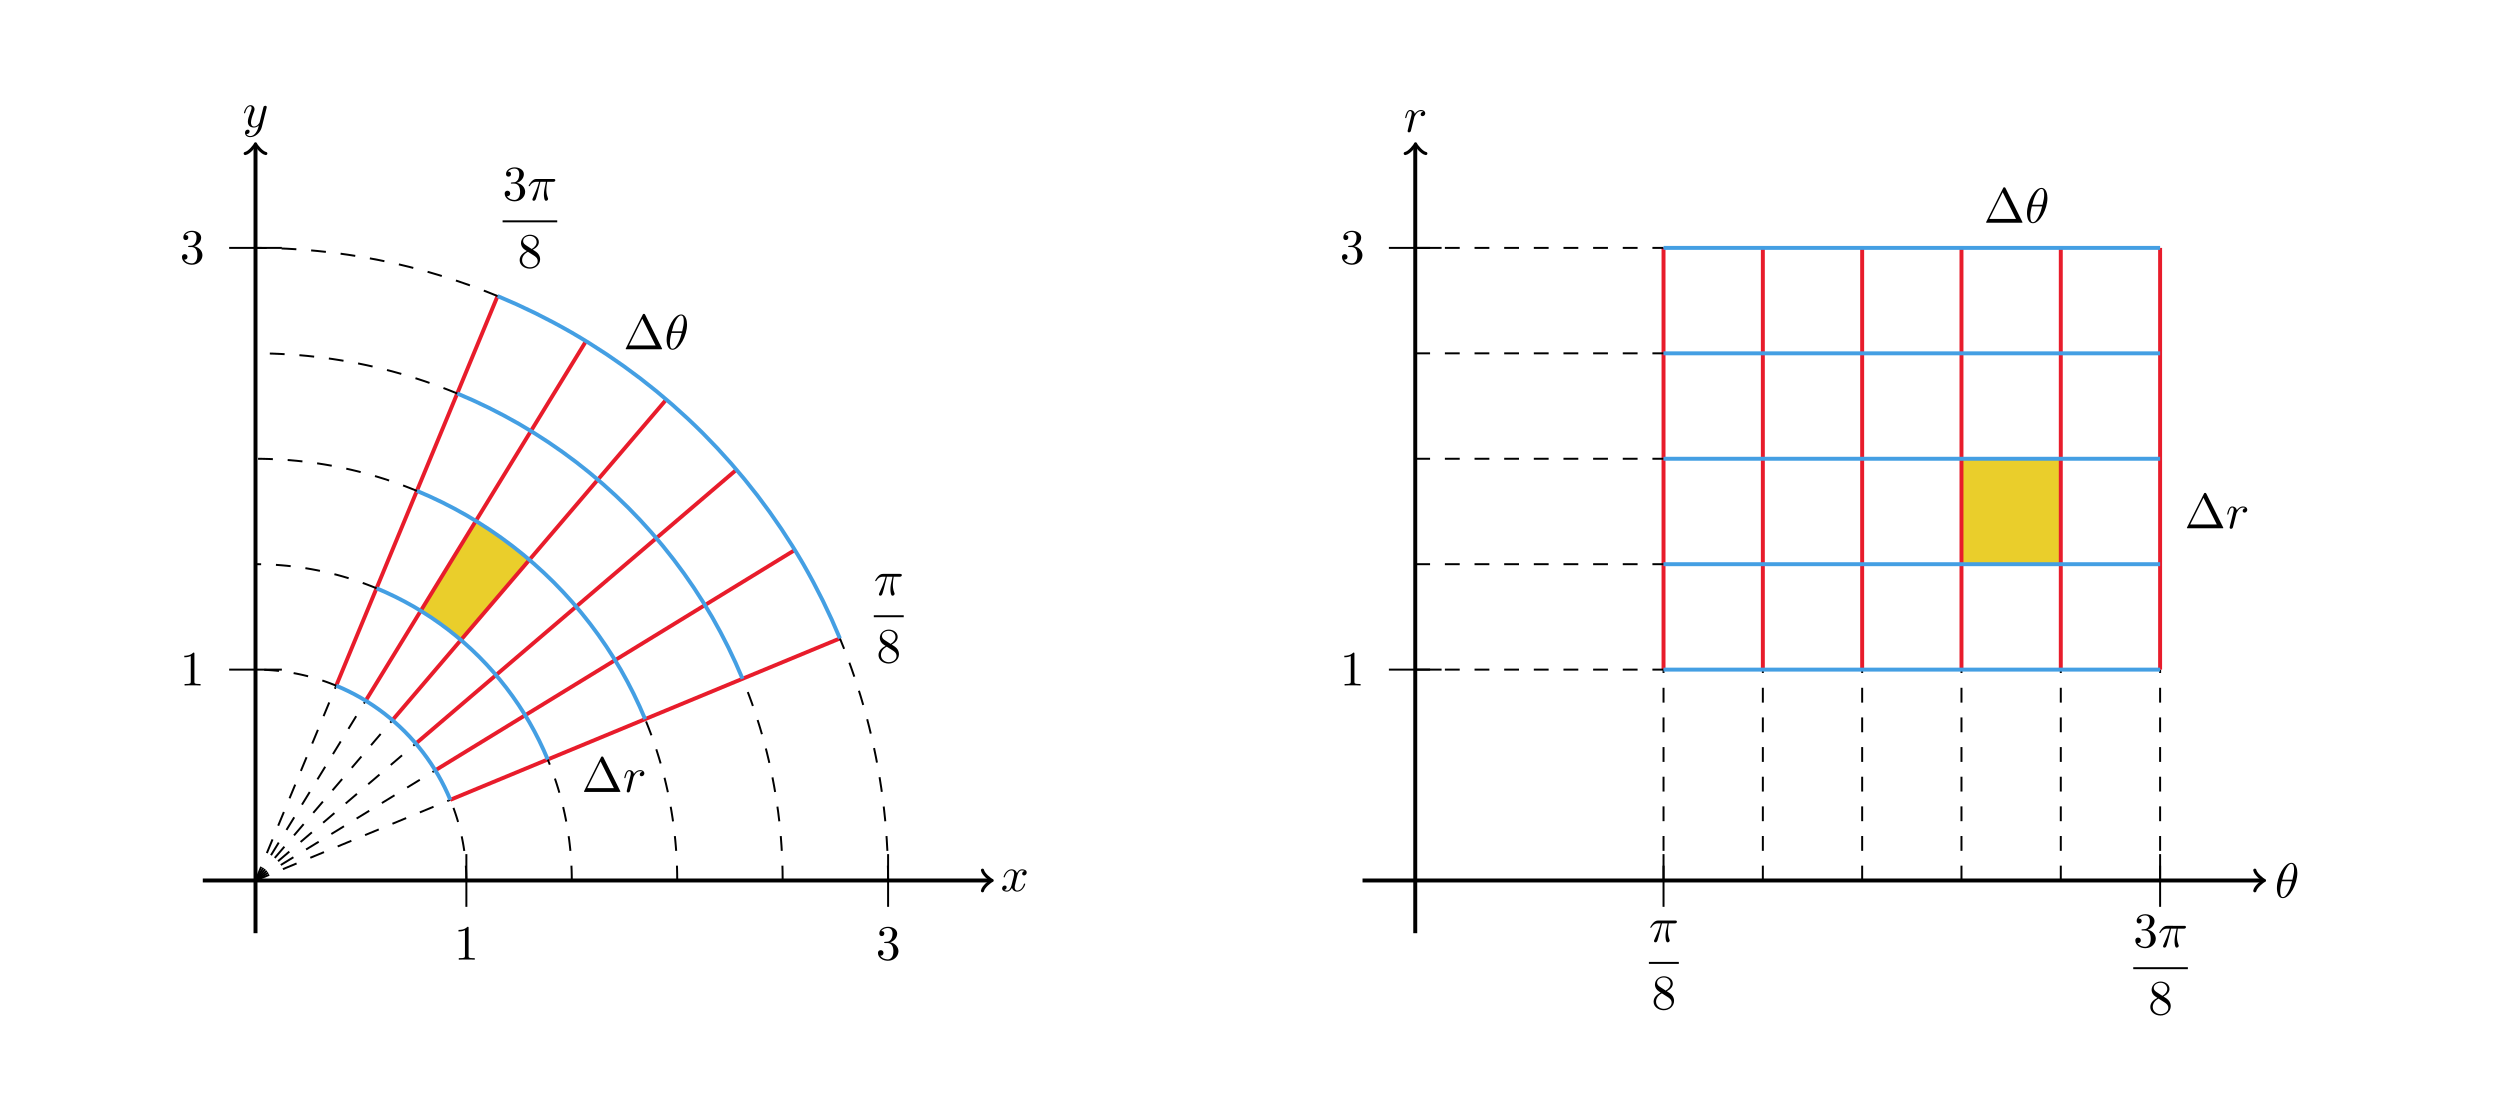 <?xml version="1.0" encoding="UTF-8" standalone="no"?>
<!-- Created with Inkscape (http://www.inkscape.org/) -->

<svg
   version="1.1"
   id="svg1"
   width="1008"
   height="450"
   viewBox="0 0 672 300"
   xmlns="http://www.w3.org/2000/svg"
   xmlns:svg="http://www.w3.org/2000/svg">
  <defs
     id="defs1" />
  <g
     id="g1">
    <path
       id="path1"
       d="M -10.63,0 H 148.113"
       style="fill:none;stroke:#000000;stroke-width:0.797;stroke-linecap:butt;stroke-linejoin:miter;stroke-miterlimit:10;stroke-dasharray:none;stroke-opacity:1"
       transform="matrix(1.333,0,0,-1.333,68.681,236.673)" />
    <path
       id="path2"
       d="M -1.554,2.072 C -1.425,1.295 0,0.13 0.389,0 0,-0.13 -1.425,-1.295 -1.554,-2.072"
       style="fill:none;stroke:#000000;stroke-width:0.638;stroke-linecap:round;stroke-linejoin:round;stroke-miterlimit:10;stroke-dasharray:none;stroke-opacity:1"
       transform="matrix(1.333,0,0,-1.333,266.166,236.673)" />
    <path
       id="path3"
       d="M 0,-10.63 V 148.113"
       style="fill:none;stroke:#000000;stroke-width:0.797;stroke-linecap:butt;stroke-linejoin:miter;stroke-miterlimit:10;stroke-dasharray:none;stroke-opacity:1"
       transform="matrix(1.333,0,0,-1.333,68.681,236.673)" />
    <path
       id="path4"
       d="M -1.554,2.072 C -1.425,1.295 0,0.13 0.389,0 0,-0.13 -1.425,-1.295 -1.554,-2.072"
       style="fill:none;stroke:#000000;stroke-width:0.638;stroke-linecap:round;stroke-linejoin:round;stroke-miterlimit:10;stroke-dasharray:none;stroke-opacity:1"
       transform="matrix(0,-1.333,-1.333,0,68.681,39.189)" />
    <path
       id="path5"
       d="m 3.328,-3.01 c 0.059,-0.258 0.293,-1.172 0.984,-1.172 0.047,0 0.293,0 0.504,0.129 -0.281,0.047 -0.48,0.305 -0.48,0.539 0,0.164 0.105,0.352 0.375,0.352 0.223,0 0.539,-0.188 0.539,-0.586 0,-0.516 -0.586,-0.656 -0.926,-0.656 -0.574,0 -0.926,0.527 -1.043,0.762 -0.258,-0.656 -0.785,-0.762 -1.078,-0.762 -1.043,0 -1.605,1.289 -1.605,1.535 0,0.105 0.105,0.105 0.117,0.105 0.082,0 0.117,-0.023 0.129,-0.117 0.34,-1.055 0.996,-1.301 1.336,-1.301 0.188,0 0.539,0.094 0.539,0.668 0,0.305 -0.164,0.973 -0.539,2.367 -0.152,0.621 -0.504,1.043 -0.949,1.043 -0.059,0 -0.281,0 -0.492,-0.129 0.246,-0.059 0.469,-0.27 0.469,-0.539 0,-0.27 -0.223,-0.352 -0.375,-0.352 -0.293,0 -0.539,0.258 -0.539,0.574 0,0.457 0.492,0.656 0.937,0.656 0.656,0 1.008,-0.691 1.043,-0.75 0.117,0.363 0.48,0.75 1.078,0.75 1.02,0 1.594,-1.277 1.594,-1.535 0,-0.094 -0.094,-0.094 -0.129,-0.094 -0.082,0 -0.105,0.035 -0.129,0.105 -0.328,1.066 -0.996,1.313 -1.324,1.313 -0.387,0 -0.539,-0.328 -0.539,-0.656 0,-0.223 0.059,-0.445 0.164,-0.879 z m 0,0"
       style="fill:#000000;fill-opacity:1;fill-rule:nonzero;stroke:none"
       aria-label="x"
       transform="matrix(1.333,0,0,1.333,268.98,239.533)" />
    <path
       id="path6"
       d="m 4.84,-3.796 c 0.047,-0.141 0.047,-0.152 0.047,-0.223 0,-0.188 -0.141,-0.27 -0.293,-0.27 -0.105,0 -0.258,0.059 -0.352,0.199 -0.023,0.059 -0.094,0.363 -0.141,0.539 -0.07,0.258 -0.141,0.527 -0.199,0.797 l -0.445,1.793 c -0.035,0.152 -0.469,0.855 -1.125,0.855 -0.504,0 -0.621,-0.445 -0.621,-0.809 0,-0.457 0.176,-1.078 0.516,-1.957 0.152,-0.41 0.199,-0.516 0.199,-0.715 0,-0.445 -0.328,-0.82 -0.82,-0.82 -0.949,0 -1.312,1.453 -1.312,1.535 0,0.105 0.094,0.105 0.117,0.105 0.094,0 0.105,-0.023 0.152,-0.188 0.27,-0.938 0.668,-1.23 1.008,-1.23 0.082,0 0.258,0 0.258,0.316 0,0.246 -0.105,0.516 -0.176,0.703 -0.398,1.055 -0.574,1.617 -0.574,2.086 0,0.891 0.621,1.184 1.219,1.184 0.387,0 0.727,-0.164 0.996,-0.445 C 3.165,0.177 3.047,0.669 2.649,1.197 2.391,1.536 2.016,1.829 1.559,1.829 c -0.141,0 -0.598,-0.035 -0.762,-0.422 0.164,0 0.293,0 0.434,-0.117 0.094,-0.094 0.199,-0.223 0.199,-0.41 0,-0.316 -0.27,-0.352 -0.375,-0.352 -0.223,0 -0.551,0.164 -0.551,0.645 0,0.504 0.434,0.867 1.055,0.867 C 2.579,2.04 3.61,1.138 3.891,0.013 Z m 0,0"
       style="fill:#000000;fill-opacity:1;fill-rule:nonzero;stroke:none"
       aria-label="y"
       transform="matrix(1.333,0,0,1.333,65.187,34.147)" />
    <path
       id="path7"
       d="M -5.315,42.52 H 5.315"
       style="fill:none;stroke:#000000;stroke-width:0.399;stroke-linecap:butt;stroke-linejoin:miter;stroke-miterlimit:10;stroke-dasharray:none;stroke-opacity:1"
       transform="matrix(1.333,0,0,-1.333,68.681,236.673)" />
    <path
       id="path8"
       d="m 2.929,-6.374 c 0,-0.234 0,-0.258 -0.234,-0.258 -0.609,0.633 -1.488,0.633 -1.805,0.633 v 0.316 c 0.199,0 0.785,0 1.301,-0.258 v 5.156 c 0,0.352 -0.035,0.48 -0.926,0.48 H 0.949 v 0.305 C 1.3,-0.034 2.156,-0.034 2.554,-0.034 c 0.398,0 1.266,0 1.617,0.035 v -0.305 H 3.855 c -0.902,0 -0.926,-0.117 -0.926,-0.48 z m 0,0"
       style="fill:#000000;fill-opacity:1;fill-rule:nonzero;stroke:none"
       aria-label="1"
       transform="matrix(1.333,0,0,1.333,48.352,184.26)" />
    <path
       id="path9"
       d="M -5.315,127.561 H 5.315"
       style="fill:none;stroke:#000000;stroke-width:0.399;stroke-linecap:butt;stroke-linejoin:miter;stroke-miterlimit:10;stroke-dasharray:none;stroke-opacity:1"
       transform="matrix(1.333,0,0,-1.333,68.681,236.673)" />
    <path
       id="path10"
       d="m 2.894,-3.504 c 0.809,-0.27 1.395,-0.973 1.395,-1.758 0,-0.82 -0.879,-1.371 -1.84,-1.371 -1.008,0 -1.758,0.598 -1.758,1.348 0,0.34 0.211,0.527 0.504,0.527 0.305,0 0.504,-0.223 0.504,-0.516 0,-0.492 -0.469,-0.492 -0.609,-0.492 0.305,-0.492 0.961,-0.621 1.324,-0.621 0.41,0 0.949,0.223 0.949,1.113 0,0.129 -0.012,0.703 -0.27,1.137 -0.305,0.48 -0.645,0.516 -0.891,0.516 -0.082,0.012 -0.316,0.035 -0.387,0.035 -0.082,0.012 -0.152,0.023 -0.152,0.117 0,0.117 0.07,0.117 0.234,0.117 h 0.445 c 0.809,0 1.184,0.668 1.184,1.652 0,1.348 -0.691,1.641 -1.125,1.641 -0.434,0 -1.172,-0.176 -1.523,-0.762 0.352,0.059 0.656,-0.164 0.656,-0.539 0,-0.363 -0.27,-0.562 -0.562,-0.562 -0.234,0 -0.551,0.141 -0.551,0.574 0,0.914 0.926,1.57 2.004,1.57 1.219,0 2.121,-0.914 2.121,-1.922 0,-0.82 -0.621,-1.594 -1.652,-1.805 z m 0,0"
       style="fill:#000000;fill-opacity:1;fill-rule:nonzero;stroke:none"
       aria-label="3"
       transform="matrix(1.333,0,0,1.333,48.352,70.875)" />
    <path
       id="path11"
       d="M 42.52,-5.315 V 5.315"
       style="fill:none;stroke:#000000;stroke-width:0.399;stroke-linecap:butt;stroke-linejoin:miter;stroke-miterlimit:10;stroke-dasharray:none;stroke-opacity:1"
       transform="matrix(1.333,0,0,-1.333,68.681,236.673)" />
    <path
       id="path12"
       d="m 2.931,-6.375 c 0,-0.234 0,-0.258 -0.234,-0.258 -0.609,0.633 -1.488,0.633 -1.805,0.633 v 0.316 c 0.199,0 0.785,0 1.301,-0.258 v 5.156 c 0,0.352 -0.035,0.48 -0.926,0.48 H 0.95 V -2.96875e-4 C 1.302,-0.035 2.157,-0.035 2.556,-0.035 c 0.398,0 1.266,0 1.617,0.035 V -0.305 H 3.856 c -0.902,0 -0.926,-0.117 -0.926,-0.48 z m 0,0"
       style="fill:#000000;fill-opacity:1;fill-rule:nonzero;stroke:none"
       aria-label="1"
       transform="matrix(1.333,0,0,1.333,122.053,257.961)" />
    <path
       id="path13"
       d="M 127.561,-5.315 V 5.315"
       style="fill:none;stroke:#000000;stroke-width:0.399;stroke-linecap:butt;stroke-linejoin:miter;stroke-miterlimit:10;stroke-dasharray:none;stroke-opacity:1"
       transform="matrix(1.333,0,0,-1.333,68.681,236.673)" />
    <path
       id="path14"
       d="m 2.894,-3.504 c 0.809,-0.27 1.395,-0.973 1.395,-1.758 0,-0.82 -0.879,-1.371 -1.84,-1.371 -1.008,0 -1.758,0.598 -1.758,1.348 0,0.34 0.211,0.527 0.504,0.527 0.305,0 0.504,-0.223 0.504,-0.516 0,-0.492 -0.469,-0.492 -0.609,-0.492 0.305,-0.492 0.961,-0.621 1.324,-0.621 0.41,0 0.949,0.223 0.949,1.113 0,0.129 -0.012,0.703 -0.27,1.137 -0.305,0.48 -0.645,0.516 -0.891,0.516 -0.082,0.012 -0.316,0.035 -0.387,0.035 -0.082,0.012 -0.152,0.023 -0.152,0.117 0,0.117 0.07,0.117 0.234,0.117 H 2.343 c 0.809,0 1.184,0.668 1.184,1.652 0,1.348 -0.691,1.641 -1.125,1.641 -0.434,0 -1.172,-0.176 -1.523,-0.762 0.352,0.059 0.656,-0.164 0.656,-0.539 0,-0.363 -0.27,-0.562 -0.563,-0.562 -0.234,0 -0.551,0.141 -0.551,0.574 0,0.914 0.926,1.57 2.004,1.57 1.219,0 2.121,-0.914 2.121,-1.922 0,-0.82 -0.621,-1.594 -1.652,-1.805 z m 0,0"
       style="fill:#000000;fill-opacity:1;fill-rule:nonzero;stroke:none"
       aria-label="3"
       transform="matrix(1.333,0,0,1.333,235.439,257.961)" />
    <path
       id="path15"
       d="M 33.323,54.379 44.432,72.505 55.228,64.661 41.42,48.496 Z"
       style="fill:#eace2b;fill-opacity:1;fill-rule:nonzero;stroke:none"
       transform="matrix(1.333,0,0,-1.333,68.681,236.673)" />
    <path
       id="path16"
       d="M 0,0 39.282,16.271"
       style="fill:none;stroke:#000000;stroke-width:0.399;stroke-linecap:butt;stroke-linejoin:miter;stroke-miterlimit:10;stroke-dasharray:2.989, 2.989;stroke-dashoffset:0;stroke-opacity:1"
       transform="matrix(1.333,0,0,-1.333,68.681,236.673)" />
    <path
       id="path17"
       d="m 39.282,16.271 78.564,32.542"
       style="fill:none;stroke:#e81c2b;stroke-width:0.797;stroke-linecap:butt;stroke-linejoin:miter;stroke-miterlimit:10;stroke-dasharray:none;stroke-opacity:1"
       transform="matrix(1.333,0,0,-1.333,68.681,236.673)" />
    <path
       id="path18"
       d="M 0,0 36.253,22.216"
       style="fill:none;stroke:#000000;stroke-width:0.399;stroke-linecap:butt;stroke-linejoin:miter;stroke-miterlimit:10;stroke-dasharray:2.989, 2.989;stroke-dashoffset:0;stroke-opacity:1"
       transform="matrix(1.333,0,0,-1.333,68.681,236.673)" />
    <path
       id="path19"
       d="M 36.253,22.216 108.758,66.647"
       style="fill:none;stroke:#e81c2b;stroke-width:0.797;stroke-linecap:butt;stroke-linejoin:miter;stroke-miterlimit:10;stroke-dasharray:none;stroke-opacity:1"
       transform="matrix(1.333,0,0,-1.333,68.681,236.673)" />
    <path
       id="path20"
       d="M 0,0 32.331,27.614"
       style="fill:none;stroke:#000000;stroke-width:0.399;stroke-linecap:butt;stroke-linejoin:miter;stroke-miterlimit:10;stroke-dasharray:2.989, 2.989;stroke-dashoffset:0;stroke-opacity:1"
       transform="matrix(1.333,0,0,-1.333,68.681,236.673)" />
    <path
       id="path21"
       d="M 32.331,27.614 96.992,82.842"
       style="fill:none;stroke:#e81c2b;stroke-width:0.797;stroke-linecap:butt;stroke-linejoin:miter;stroke-miterlimit:10;stroke-dasharray:none;stroke-opacity:1"
       transform="matrix(1.333,0,0,-1.333,68.681,236.673)" />
    <path
       id="path22"
       d="M 0,0 27.614,32.331"
       style="fill:none;stroke:#000000;stroke-width:0.399;stroke-linecap:butt;stroke-linejoin:miter;stroke-miterlimit:10;stroke-dasharray:2.989, 2.989;stroke-dashoffset:0;stroke-opacity:1"
       transform="matrix(1.333,0,0,-1.333,68.681,236.673)" />
    <path
       id="path23"
       d="M 27.614,32.331 82.842,96.992"
       style="fill:none;stroke:#e81c2b;stroke-width:0.797;stroke-linecap:butt;stroke-linejoin:miter;stroke-miterlimit:10;stroke-dasharray:none;stroke-opacity:1"
       transform="matrix(1.333,0,0,-1.333,68.681,236.673)" />
    <path
       id="path24"
       d="M 0,0 22.216,36.253"
       style="fill:none;stroke:#000000;stroke-width:0.399;stroke-linecap:butt;stroke-linejoin:miter;stroke-miterlimit:10;stroke-dasharray:2.989, 2.989;stroke-dashoffset:0;stroke-opacity:1"
       transform="matrix(1.333,0,0,-1.333,68.681,236.673)" />
    <path
       id="path25"
       d="M 22.216,36.253 66.647,108.758"
       style="fill:none;stroke:#e81c2b;stroke-width:0.797;stroke-linecap:butt;stroke-linejoin:miter;stroke-miterlimit:10;stroke-dasharray:none;stroke-opacity:1"
       transform="matrix(1.333,0,0,-1.333,68.681,236.673)" />
    <path
       id="path26"
       d="M 0,0 16.271,39.282"
       style="fill:none;stroke:#000000;stroke-width:0.399;stroke-linecap:butt;stroke-linejoin:miter;stroke-miterlimit:10;stroke-dasharray:2.989, 2.989;stroke-dashoffset:0;stroke-opacity:1"
       transform="matrix(1.333,0,0,-1.333,68.681,236.673)" />
    <path
       id="path27"
       d="m 16.271,39.282 32.542,78.564"
       style="fill:none;stroke:#e81c2b;stroke-width:0.797;stroke-linecap:butt;stroke-linejoin:miter;stroke-miterlimit:10;stroke-dasharray:none;stroke-opacity:1"
       transform="matrix(1.333,0,0,-1.333,68.681,236.673)" />
    <path
       id="path28"
       d="m 42.52,0 c 0,0 -0.003,0.503 -0.006,0.696 -0.003,0.193 -0.011,0.503 -0.018,0.696 -0.006,0.193 -0.02,0.501 -0.029,0.694 -0.009,0.193 -0.027,0.503 -0.04,0.696 -0.013,0.193 -0.035,0.501 -0.051,0.694 -0.016,0.192 -0.044,0.501 -0.063,0.693 -0.019,0.192 -0.052,0.499 -0.074,0.691 -0.022,0.192 -0.059,0.5 -0.084,0.691 -0.025,0.191 -0.069,0.498 -0.097,0.689 -0.028,0.191 -0.076,0.497 -0.108,0.687 -0.031,0.19 -0.084,0.495 -0.119,0.685 -0.034,0.19 -0.092,0.494 -0.129,0.684 -0.038,0.19 -0.101,0.493 -0.141,0.682 -0.041,0.189 -0.109,0.49 -0.152,0.678 -0.044,0.188 -0.116,0.489 -0.163,0.677 -0.047,0.187 -0.124,0.488 -0.174,0.674 -0.05,0.187 -0.134,0.485 -0.187,0.67 -0.053,0.186 -0.141,0.482 -0.197,0.667 -0.056,0.185 -0.148,0.48 -0.207,0.664 -0.059,0.184 -0.157,0.478 -0.219,0.661 -0.062,0.183 -0.164,0.475 -0.229,0.657 -0.065,0.182 -0.172,0.472 -0.24,0.653 -0.068,0.181 -0.18,0.47 -0.251,0.649 -0.071,0.18 -0.26,0.645 -0.26,0.645"
       style="fill:none;stroke:#000000;stroke-width:0.399;stroke-linecap:butt;stroke-linejoin:miter;stroke-miterlimit:10;stroke-dasharray:2.989, 2.989;stroke-dashoffset:0;stroke-opacity:1"
       transform="matrix(1.333,0,0,-1.333,68.681,236.673)" />
    <path
       id="path29"
       d="m 39.282,16.271 c 0,0 -0.395,0.925 -0.554,1.277 -0.159,0.352 -0.424,0.911 -0.594,1.257 -0.171,0.346 -0.454,0.897 -0.636,1.238 -0.182,0.341 -0.481,0.883 -0.674,1.217 -0.193,0.334 -0.513,0.865 -0.717,1.192 -0.204,0.328 -0.539,0.848 -0.754,1.169 -0.214,0.321 -0.567,0.83 -0.792,1.144 -0.225,0.314 -0.593,0.812 -0.829,1.118 -0.235,0.306 -0.621,0.791 -0.866,1.089 -0.245,0.298 -0.645,0.772 -0.9,1.062 -0.254,0.29 -0.671,0.749 -0.934,1.031 -0.264,0.282 -0.693,0.728 -0.966,1 -0.273,0.273 -0.719,0.702 -1,0.966 -0.282,0.264 -0.741,0.68 -1.031,0.934 -0.29,0.254 -0.764,0.655 -1.062,0.9 -0.298,0.245 -0.783,0.63 -1.089,0.866 -0.306,0.235 -0.804,0.604 -1.118,0.829 -0.314,0.225 -0.823,0.578 -1.144,0.792 -0.321,0.215 -0.841,0.55 -1.169,0.754 -0.328,0.204 -0.858,0.524 -1.192,0.717 -0.334,0.193 -0.877,0.492 -1.217,0.674 -0.341,0.182 -0.892,0.465 -1.238,0.636 -0.346,0.171 -0.906,0.435 -1.257,0.594 -0.352,0.159 -1.277,0.554 -1.277,0.554"
       style="fill:none;stroke:#449fe3;stroke-width:0.797;stroke-linecap:butt;stroke-linejoin:miter;stroke-miterlimit:10;stroke-dasharray:none;stroke-opacity:1"
       transform="matrix(1.333,0,0,-1.333,68.681,236.673)" />
    <path
       id="path30"
       d="m 16.271,39.282 c 0,0 -0.465,0.189 -0.645,0.26 -0.18,0.071 -0.469,0.183 -0.649,0.251 -0.181,0.068 -0.471,0.175 -0.653,0.24 -0.182,0.065 -0.474,0.167 -0.657,0.229 -0.183,0.062 -0.477,0.16 -0.661,0.219 -0.184,0.059 -0.479,0.151 -0.664,0.207 -0.185,0.056 -0.481,0.143 -0.667,0.197 -0.186,0.053 -0.484,0.137 -0.67,0.187 -0.186,0.05 -0.487,0.127 -0.674,0.174 -0.187,0.047 -0.489,0.119 -0.677,0.163 -0.188,0.044 -0.489,0.112 -0.678,0.152 -0.189,0.041 -0.492,0.104 -0.682,0.141 C 8.105,41.74 7.8,41.797 7.61,41.831 7.421,41.866 7.116,41.919 6.925,41.95 6.735,41.981 6.429,42.029 6.238,42.058 6.047,42.086 5.741,42.13 5.549,42.155 5.358,42.18 5.05,42.217 4.858,42.239 4.667,42.261 4.359,42.294 4.167,42.313 3.975,42.332 3.667,42.36 3.474,42.376 3.282,42.392 2.974,42.415 2.781,42.427 2.588,42.44 2.278,42.457 2.085,42.467 1.892,42.477 1.584,42.49 1.391,42.496 1.198,42.503 0.888,42.51 0.696,42.514 0.503,42.517 0,42.52 0,42.52"
       style="fill:none;stroke:#000000;stroke-width:0.399;stroke-linecap:butt;stroke-linejoin:miter;stroke-miterlimit:10;stroke-dasharray:2.989, 2.989;stroke-dashoffset:0;stroke-opacity:1"
       transform="matrix(1.333,0,0,-1.333,68.681,236.673)" />
    <path
       id="path31"
       d="m 63.78,0 c 0,0 -0.005,0.754 -0.01,1.043 -0.005,0.29 -0.017,0.754 -0.027,1.043 -0.01,0.289 -0.029,0.752 -0.043,1.041 -0.014,0.289 -0.041,0.754 -0.06,1.043 C 63.622,4.46 63.588,4.923 63.564,5.211 63.54,5.5 63.498,5.963 63.47,6.251 63.441,6.539 63.392,7 63.359,7.287 63.326,7.575 63.27,8.036 63.232,8.324 c -0.038,0.287 -0.103,0.747 -0.146,1.034 -0.043,0.286 -0.115,0.745 -0.162,1.031 -0.047,0.286 -0.126,0.743 -0.178,1.028 -0.052,0.285 -0.138,0.742 -0.194,1.026 -0.056,0.284 -0.151,0.74 -0.212,1.023 -0.061,0.283 -0.163,0.735 -0.228,1.017 -0.066,0.282 -0.174,0.734 -0.245,1.015 -0.07,0.281 -0.186,0.732 -0.261,1.012 -0.075,0.28 -0.201,0.727 -0.28,1.005 -0.08,0.278 -0.211,0.723 -0.295,1 -0.084,0.277 -0.222,0.72 -0.311,0.996 -0.089,0.276 -0.234,0.717 -0.328,0.991 -0.093,0.274 -0.246,0.712 -0.344,0.985 -0.098,0.272 -0.258,0.708 -0.36,0.979 -0.102,0.271 -0.27,0.705 -0.376,0.975 -0.106,0.269 -0.391,0.967 -0.391,0.967"
       style="fill:none;stroke:#000000;stroke-width:0.399;stroke-linecap:butt;stroke-linejoin:miter;stroke-miterlimit:10;stroke-dasharray:2.989, 2.989;stroke-dashoffset:0;stroke-opacity:1"
       transform="matrix(1.333,0,0,-1.333,68.681,236.673)" />
    <path
       id="path32"
       d="m 58.923,24.406 c 0,0 -0.592,1.388 -0.831,1.915 -0.239,0.527 -0.635,1.367 -0.891,1.886 -0.256,0.519 -0.681,1.346 -0.954,1.857 -0.273,0.511 -0.721,1.324 -1.011,1.826 -0.289,0.501 -0.77,1.297 -1.076,1.789 -0.306,0.491 -0.809,1.272 -1.131,1.754 -0.322,0.481 -0.851,1.245 -1.188,1.715 -0.337,0.471 -0.891,1.218 -1.243,1.677 -0.353,0.459 -0.931,1.186 -1.298,1.634 -0.367,0.448 -0.968,1.158 -1.349,1.593 -0.382,0.436 -1.006,1.123 -1.401,1.546 -0.396,0.423 -1.04,1.091 -1.449,1.501 -0.409,0.409 -1.078,1.054 -1.501,1.449 -0.423,0.396 -1.111,1.02 -1.546,1.401 -0.436,0.382 -1.146,0.982 -1.593,1.349 -0.448,0.367 -1.174,0.946 -1.634,1.298 -0.459,0.353 -1.206,0.906 -1.677,1.243 -0.471,0.337 -1.234,0.866 -1.715,1.188 -0.481,0.322 -1.262,0.825 -1.754,1.131 -0.491,0.306 -1.287,0.786 -1.789,1.076 -0.501,0.29 -1.315,0.738 -1.826,1.011 -0.511,0.273 -1.338,0.698 -1.857,0.954 -0.519,0.256 -1.359,0.652 -1.886,0.891 -0.527,0.239 -1.915,0.831 -1.915,0.831"
       style="fill:none;stroke:#449fe3;stroke-width:0.797;stroke-linecap:butt;stroke-linejoin:miter;stroke-miterlimit:10;stroke-dasharray:none;stroke-opacity:1"
       transform="matrix(1.333,0,0,-1.333,68.681,236.673)" />
    <path
       id="path33"
       d="m 24.406,58.923 c 0,0 -0.698,0.284 -0.967,0.391 -0.269,0.106 -0.703,0.274 -0.975,0.376 -0.271,0.102 -0.707,0.262 -0.979,0.36 -0.272,0.098 -0.711,0.251 -0.985,0.344 -0.274,0.093 -0.716,0.239 -0.991,0.328 -0.276,0.089 -0.719,0.227 -0.996,0.311 -0.277,0.084 -0.722,0.215 -1,0.295 -0.278,0.08 -0.725,0.205 -1.005,0.28 -0.28,0.075 -0.73,0.191 -1.012,0.261 -0.281,0.07 -0.733,0.179 -1.015,0.245 -0.282,0.066 -0.734,0.167 -1.017,0.228 -0.283,0.061 -0.738,0.156 -1.023,0.212 -0.284,0.056 -0.741,0.142 -1.026,0.194 -0.285,0.052 -0.742,0.131 -1.028,0.178 -0.286,0.047 -0.745,0.119 -1.031,0.162 C 9.071,63.129 8.611,63.194 8.324,63.232 8.036,63.27 7.575,63.326 7.287,63.359 7,63.392 6.539,63.441 6.251,63.47 5.963,63.498 5.5,63.54 5.211,63.564 4.923,63.588 4.46,63.622 4.171,63.641 3.882,63.66 3.417,63.686 3.128,63.7 2.839,63.715 2.376,63.734 2.087,63.744 1.797,63.754 1.333,63.766 1.043,63.771 0.754,63.776 0,63.78 0,63.78"
       style="fill:none;stroke:#000000;stroke-width:0.399;stroke-linecap:butt;stroke-linejoin:miter;stroke-miterlimit:10;stroke-dasharray:2.989, 2.989;stroke-dashoffset:0;stroke-opacity:1"
       transform="matrix(1.333,0,0,-1.333,68.681,236.673)" />
    <path
       id="path34"
       d="m 85.04,0 c 0,0 -0.006,1.005 -0.013,1.391 C 85.021,1.777 85.005,2.396 84.992,2.782 84.979,3.168 84.953,3.785 84.934,4.171 84.915,4.556 84.88,5.176 84.855,5.562 84.83,5.947 84.784,6.564 84.752,6.949 c -0.032,0.385 -0.088,1.002 -0.126,1.386 -0.038,0.384 -0.104,0.999 -0.148,1.382 -0.044,0.383 -0.118,0.999 -0.169,1.382 -0.05,0.383 -0.138,0.996 -0.195,1.378 -0.057,0.382 -0.153,0.993 -0.215,1.374 -0.063,0.381 -0.169,0.99 -0.237,1.37 -0.069,0.38 -0.183,0.989 -0.258,1.368 -0.075,0.379 -0.201,0.986 -0.283,1.364 -0.082,0.377 -0.217,0.98 -0.305,1.356 -0.087,0.376 -0.232,0.979 -0.326,1.353 -0.093,0.375 -0.248,0.975 -0.348,1.348 -0.1,0.373 -0.267,0.969 -0.374,1.34 -0.106,0.371 -0.281,0.965 -0.393,1.334 -0.112,0.369 -0.296,0.96 -0.414,1.327 -0.118,0.368 -0.313,0.957 -0.437,1.322 -0.124,0.366 -0.328,0.95 -0.458,1.313 -0.13,0.363 -0.344,0.944 -0.48,1.305 -0.136,0.361 -0.36,0.94 -0.502,1.299 -0.142,0.359 -0.52,1.29 -0.52,1.29"
       style="fill:none;stroke:#000000;stroke-width:0.399;stroke-linecap:butt;stroke-linejoin:miter;stroke-miterlimit:10;stroke-dasharray:2.989, 2.989;stroke-dashoffset:0;stroke-opacity:1"
       transform="matrix(1.333,0,0,-1.333,68.681,236.673)" />
    <path
       id="path35"
       d="m 78.564,32.542 c 0,0 -0.79,1.85 -1.108,2.554 -0.319,0.703 -0.847,1.822 -1.189,2.515 -0.341,0.692 -0.908,1.795 -1.272,2.476 -0.364,0.681 -0.962,1.766 -1.348,2.434 -0.386,0.669 -1.026,1.73 -1.434,2.385 -0.408,0.655 -1.079,1.696 -1.508,2.338 -0.429,0.642 -1.135,1.66 -1.584,2.288 -0.45,0.628 -1.187,1.623 -1.657,2.236 -0.47,0.612 -1.241,1.582 -1.731,2.179 -0.49,0.597 -1.291,1.543 -1.8,2.124 -0.509,0.581 -1.341,1.498 -1.869,2.062 -0.527,0.564 -1.386,1.455 -1.932,2.001 -0.546,0.546 -1.437,1.405 -2.001,1.932 -0.564,0.527 -1.481,1.36 -2.062,1.869 -0.581,0.509 -1.527,1.31 -2.124,1.8 -0.597,0.49 -1.566,1.261 -2.179,1.731 -0.612,0.47 -1.608,1.207 -2.236,1.657 -0.628,0.45 -1.646,1.155 -2.288,1.584 -0.642,0.429 -1.683,1.1 -2.338,1.508 -0.655,0.408 -1.716,1.048 -2.385,1.434 -0.669,0.386 -1.753,0.985 -2.434,1.348 -0.681,0.363 -1.783,0.93 -2.476,1.272 -0.692,0.341 -1.812,0.87 -2.515,1.189 -0.703,0.319 -2.554,1.108 -2.554,1.108"
       style="fill:none;stroke:#449fe3;stroke-width:0.797;stroke-linecap:butt;stroke-linejoin:miter;stroke-miterlimit:10;stroke-dasharray:none;stroke-opacity:1"
       transform="matrix(1.333,0,0,-1.333,68.681,236.673)" />
    <path
       id="path36"
       d="m 32.542,78.564 c 0,0 -0.931,0.378 -1.29,0.52 -0.359,0.142 -0.938,0.366 -1.299,0.502 -0.361,0.136 -0.942,0.35 -1.305,0.48 -0.363,0.13 -0.948,0.334 -1.313,0.458 -0.366,0.124 -0.955,0.319 -1.322,0.437 -0.368,0.118 -0.958,0.302 -1.327,0.414 -0.369,0.112 -0.963,0.287 -1.334,0.393 -0.371,0.106 -0.967,0.274 -1.34,0.374 -0.373,0.1 -0.973,0.254 -1.348,0.348 -0.375,0.093 -0.978,0.238 -1.353,0.326 -0.376,0.087 -0.979,0.223 -1.356,0.305 -0.377,0.082 -0.985,0.208 -1.364,0.283 -0.379,0.075 -0.988,0.189 -1.368,0.258 -0.38,0.069 -0.99,0.175 -1.37,0.237 -0.381,0.063 -0.992,0.159 -1.374,0.215 -0.382,0.057 -0.995,0.144 -1.378,0.195 -0.383,0.05 -0.998,0.125 -1.382,0.169 C 9.333,84.522 8.719,84.589 8.335,84.626 7.951,84.664 7.333,84.721 6.949,84.752 6.564,84.784 5.947,84.83 5.562,84.855 5.176,84.88 4.556,84.915 4.171,84.934 3.785,84.953 3.168,84.979 2.782,84.992 2.396,85.005 1.777,85.021 1.391,85.027 1.005,85.034 0,85.04 0,85.04"
       style="fill:none;stroke:#000000;stroke-width:0.399;stroke-linecap:butt;stroke-linejoin:miter;stroke-miterlimit:10;stroke-dasharray:2.989, 2.989;stroke-dashoffset:0;stroke-opacity:1"
       transform="matrix(1.333,0,0,-1.333,68.681,236.673)" />
    <path
       id="path37"
       d="m 106.3,0 c 0,0 -0.008,1.256 -0.016,1.739 -0.008,0.482 -0.028,1.257 -0.044,1.739 -0.016,0.482 -0.049,1.254 -0.073,1.736 -0.024,0.482 -0.068,1.257 -0.099,1.739 -0.032,0.482 -0.088,1.253 -0.128,1.734 -0.04,0.481 -0.11,1.252 -0.158,1.732 -0.048,0.48 -0.13,1.248 -0.185,1.728 -0.055,0.479 -0.148,1.248 -0.211,1.727 -0.063,0.479 -0.172,1.245 -0.243,1.723 -0.071,0.477 -0.191,1.242 -0.269,1.718 -0.079,0.476 -0.211,1.238 -0.297,1.713 -0.086,0.475 -0.229,1.236 -0.323,1.71 -0.094,0.474 -0.252,1.233 -0.354,1.704 -0.102,0.472 -0.272,1.225 -0.381,1.695 -0.109,0.47 -0.291,1.223 -0.407,1.691 -0.117,0.469 -0.31,1.219 -0.435,1.686 -0.125,0.466 -0.334,1.211 -0.467,1.675 -0.133,0.464 -0.351,1.206 -0.491,1.667 -0.14,0.462 -0.37,1.2 -0.518,1.66 -0.148,0.46 -0.391,1.195 -0.546,1.653 -0.155,0.457 -0.41,1.187 -0.573,1.641 -0.163,0.454 -0.43,1.18 -0.6,1.632 -0.17,0.452 -0.45,1.175 -0.627,1.624 -0.177,0.449 -0.651,1.612 -0.651,1.612"
       style="fill:none;stroke:#000000;stroke-width:0.399;stroke-linecap:butt;stroke-linejoin:miter;stroke-miterlimit:10;stroke-dasharray:2.989, 2.989;stroke-dashoffset:0;stroke-opacity:1"
       transform="matrix(1.333,0,0,-1.333,68.681,236.673)" />
    <path
       id="path38"
       d="m 98.205,40.677 c 0,0 -0.987,2.313 -1.385,3.192 -0.398,0.879 -1.059,2.278 -1.486,3.143 -0.427,0.866 -1.135,2.243 -1.59,3.095 -0.454,0.852 -1.202,2.207 -1.685,3.043 -0.483,0.836 -1.282,2.162 -1.793,2.981 -0.51,0.819 -1.349,2.121 -1.885,2.923 -0.536,0.802 -1.418,2.075 -1.98,2.859 -0.562,0.785 -1.484,2.029 -2.072,2.795 -0.588,0.766 -1.551,1.977 -2.164,2.723 -0.612,0.746 -1.613,1.93 -2.249,2.656 -0.636,0.726 -1.677,1.872 -2.336,2.577 -0.659,0.705 -1.733,1.819 -2.416,2.501 -0.682,0.682 -1.797,1.756 -2.501,2.416 -0.705,0.659 -1.851,1.7 -2.577,2.336 -0.726,0.636 -1.909,1.637 -2.656,2.249 -0.746,0.612 -1.957,1.576 -2.723,2.164 -0.766,0.588 -2.011,1.509 -2.795,2.072 -0.785,0.562 -2.057,1.444 -2.859,1.98 -0.802,0.536 -2.104,1.375 -2.923,1.885 -0.819,0.51 -2.145,1.31 -2.981,1.793 -0.836,0.483 -2.191,1.231 -3.043,1.685 -0.852,0.454 -2.229,1.163 -3.095,1.59 -0.866,0.427 -2.264,1.087 -3.143,1.486 -0.879,0.398 -3.192,1.385 -3.192,1.385"
       style="fill:none;stroke:#449fe3;stroke-width:0.797;stroke-linecap:butt;stroke-linejoin:miter;stroke-miterlimit:10;stroke-dasharray:none;stroke-opacity:1"
       transform="matrix(1.333,0,0,-1.333,68.681,236.673)" />
    <path
       id="path39"
       d="m 40.677,98.205 c 0,0 -1.163,0.473 -1.612,0.651 -0.449,0.177 -1.172,0.457 -1.624,0.627 -0.452,0.17 -1.178,0.437 -1.632,0.6 -0.454,0.163 -1.184,0.418 -1.641,0.573 -0.457,0.155 -1.193,0.399 -1.653,0.546 -0.46,0.148 -1.198,0.378 -1.66,0.518 -0.462,0.14 -1.204,0.358 -1.667,0.491 -0.464,0.133 -1.209,0.342 -1.675,0.467 -0.466,0.125 -1.217,0.318 -1.686,0.435 -0.469,0.117 -1.222,0.298 -1.691,0.407 -0.47,0.109 -1.224,0.279 -1.695,0.381 -0.472,0.102 -1.231,0.26 -1.704,0.354 -0.474,0.094 -1.235,0.237 -1.71,0.323 -0.475,0.086 -1.237,0.218 -1.713,0.297 -0.476,0.079 -1.241,0.198 -1.718,0.269 -0.477,0.071 -1.244,0.18 -1.723,0.243 -0.479,0.063 -1.248,0.156 -1.727,0.211 -0.479,0.055 -1.248,0.137 -1.728,0.185 -0.48,0.048 -1.251,0.118 -1.732,0.158 -0.481,0.04 -1.252,0.096 -1.734,0.128 -0.482,0.032 -1.257,0.075 -1.739,0.099 -0.482,0.024 -1.253,0.057 -1.736,0.073 -0.482,0.016 -1.256,0.036 -1.739,0.044 C 1.256,106.293 0,106.3 0,106.3"
       style="fill:none;stroke:#000000;stroke-width:0.399;stroke-linecap:butt;stroke-linejoin:miter;stroke-miterlimit:10;stroke-dasharray:2.989, 2.989;stroke-dashoffset:0;stroke-opacity:1"
       transform="matrix(1.333,0,0,-1.333,68.681,236.673)" />
    <path
       id="path40"
       d="m 127.561,0 c 0,0 -0.009,1.508 -0.019,2.087 -0.01,0.579 -0.033,1.508 -0.052,2.087 -0.019,0.578 -0.059,1.504 -0.088,2.083 -0.029,0.578 -0.081,1.508 -0.119,2.087 -0.038,0.578 -0.106,1.504 -0.154,2.081 -0.048,0.577 -0.132,1.503 -0.189,2.079 -0.057,0.576 -0.156,1.498 -0.222,2.073 -0.066,0.575 -0.177,1.499 -0.253,2.073 -0.076,0.574 -0.207,1.494 -0.292,2.067 -0.085,0.573 -0.229,1.49 -0.323,2.061 -0.094,0.571 -0.253,1.486 -0.356,2.055 -0.103,0.57 -0.275,1.483 -0.387,2.051 -0.113,0.568 -0.302,1.48 -0.424,2.046 -0.122,0.566 -0.326,1.47 -0.457,2.034 -0.131,0.564 -0.348,1.468 -0.489,2.03 -0.14,0.562 -0.372,1.463 -0.522,2.022 -0.15,0.56 -0.401,1.454 -0.561,2.011 -0.16,0.557 -0.422,1.447 -0.59,2.001 -0.168,0.554 -0.444,1.44 -0.621,1.991 -0.177,0.551 -0.47,1.435 -0.656,1.983 -0.186,0.548 -0.492,1.425 -0.687,1.97 -0.195,0.545 -0.516,1.416 -0.72,1.958 -0.204,0.542 -0.54,1.41 -0.753,1.948 -0.213,0.539 -0.78,1.935 -0.78,1.935"
       style="fill:none;stroke:#000000;stroke-width:0.399;stroke-linecap:butt;stroke-linejoin:miter;stroke-miterlimit:10;stroke-dasharray:2.989, 2.989;stroke-dashoffset:0;stroke-opacity:1"
       transform="matrix(1.333,0,0,-1.333,68.681,236.673)" />
    <path
       id="path41"
       d="m 117.846,48.812 c 0,0 -1.184,2.776 -1.662,3.831 -0.478,1.055 -1.271,2.733 -1.783,3.772 -0.512,1.039 -1.362,2.692 -1.907,3.714 -0.545,1.022 -1.443,2.648 -2.022,3.651 -0.579,1.003 -1.539,2.595 -2.151,3.578 -0.612,0.983 -1.618,2.545 -2.262,3.507 -0.644,0.963 -1.702,2.49 -2.377,3.432 -0.675,0.941 -1.78,2.435 -2.486,3.354 -0.705,0.919 -1.862,2.373 -2.597,3.268 -0.735,0.896 -1.936,2.315 -2.7,3.186 -0.763,0.871 -2.012,2.247 -2.803,3.093 -0.791,0.846 -2.08,2.183 -2.898,3.001 -0.819,0.819 -2.156,2.107 -3.001,2.898 -0.846,0.791 -2.222,2.039 -3.093,2.803 -0.871,0.763 -2.291,1.965 -3.186,2.7 -0.896,0.735 -2.349,1.891 -3.268,2.597 -0.919,0.705 -2.412,1.811 -3.354,2.486 -0.941,0.675 -2.469,1.733 -3.432,2.377 -0.963,0.644 -2.524,1.65 -3.507,2.262 -0.983,0.612 -2.575,1.572 -3.578,2.151 -1.003,0.579 -2.63,1.477 -3.651,2.022 -1.022,0.545 -2.675,1.395 -3.714,1.907 -1.039,0.512 -2.717,1.305 -3.772,1.783 -1.055,0.478 -3.831,1.662 -3.831,1.662"
       style="fill:none;stroke:#449fe3;stroke-width:0.797;stroke-linecap:butt;stroke-linejoin:miter;stroke-miterlimit:10;stroke-dasharray:none;stroke-opacity:1"
       transform="matrix(1.333,0,0,-1.333,68.681,236.673)" />
    <path
       id="path42"
       d="m 48.812,117.846 c 0,0 -1.396,0.568 -1.935,0.78 -0.539,0.213 -1.406,0.549 -1.948,0.753 -0.542,0.204 -1.413,0.525 -1.958,0.72 -0.545,0.195 -1.421,0.501 -1.97,0.687 -0.548,0.186 -1.432,0.479 -1.983,0.656 -0.551,0.177 -1.437,0.453 -1.991,0.621 -0.554,0.168 -1.444,0.43 -2.001,0.59 -0.557,0.16 -1.451,0.41 -2.011,0.561 -0.56,0.15 -1.46,0.381 -2.022,0.522 -0.562,0.14 -1.466,0.357 -2.03,0.489 -0.564,0.131 -1.468,0.335 -2.034,0.457 -0.566,0.122 -1.477,0.312 -2.046,0.424 -0.568,0.113 -1.482,0.284 -2.051,0.387 -0.57,0.103 -1.484,0.262 -2.055,0.356 -0.571,0.094 -1.488,0.238 -2.061,0.323 -0.573,0.085 -1.493,0.216 -2.067,0.292 -0.574,0.076 -1.498,0.187 -2.073,0.253 -0.575,0.066 -1.497,0.165 -2.073,0.222 -0.576,0.057 -1.502,0.141 -2.079,0.189 -0.577,0.048 -1.503,0.116 -2.081,0.154 -0.578,0.038 -1.508,0.09 -2.087,0.119 -0.578,0.029 -1.504,0.068 -2.083,0.088 -0.578,0.019 -1.508,0.043 -2.087,0.052 C 1.508,127.551 0,127.561 0,127.561"
       style="fill:none;stroke:#000000;stroke-width:0.399;stroke-linecap:butt;stroke-linejoin:miter;stroke-miterlimit:10;stroke-dasharray:2.989, 2.989;stroke-dashoffset:0;stroke-opacity:1"
       transform="matrix(1.333,0,0,-1.333,68.681,236.673)" />
    <g
       id="g42"
       aria-label="∆r"
       transform="matrix(1.333,0,0,1.333,156.343,212.865)">
      <path
         id="path43"
         d="m 4.407,-6.948 c -0.07,-0.129 -0.094,-0.188 -0.258,-0.188 -0.176,0 -0.199,0.059 -0.258,0.188 l -3.375,6.75 c -0.047,0.094 -0.047,0.105 -0.047,0.117 0,0.082 0.059,0.082 0.223,0.082 H 7.606 c 0.152,0 0.211,0 0.211,-0.082 0,-0.012 0,-0.023 -0.047,-0.117 z M 3.821,-6.139 6.505,-0.76 H 1.138 Z m 0,0"
         style="fill:#000000;fill-opacity:1;fill-rule:nonzero;stroke:none" />
      <path
         id="path44"
         d="m 9.182,-0.585 c -0.035,0.152 -0.094,0.375 -0.094,0.422 0,0.188 0.141,0.27 0.293,0.27 0.117,0 0.293,-0.07 0.363,-0.27 0.023,-0.047 0.363,-1.395 0.398,-1.582 0.082,-0.328 0.258,-1.02 0.316,-1.289 0.047,-0.129 0.328,-0.598 0.562,-0.82 0.082,-0.07 0.375,-0.328 0.797,-0.328 0.258,0 0.41,0.117 0.422,0.117 -0.305,0.047 -0.516,0.293 -0.516,0.551 0,0.164 0.105,0.352 0.375,0.352 0.27,0 0.551,-0.234 0.551,-0.586 0,-0.352 -0.328,-0.656 -0.832,-0.656 -0.645,0 -1.09,0.492 -1.277,0.773 -0.082,-0.457 -0.434,-0.773 -0.902,-0.773 -0.457,0 -0.645,0.387 -0.738,0.574 -0.176,0.34 -0.305,0.938 -0.305,0.961 0,0.105 0.094,0.105 0.117,0.105 0.094,0 0.105,-0.012 0.164,-0.234 0.176,-0.703 0.375,-1.184 0.727,-1.184 0.176,0 0.316,0.082 0.316,0.457 0,0.211 -0.035,0.316 -0.164,0.832 z m 0,0"
         style="fill:#000000;fill-opacity:1;fill-rule:nonzero;stroke:none" />
    </g>
    <g
       id="g44"
       aria-label="∆θ"
       transform="matrix(1.333,0,0,1.333,167.56,93.884)">
      <path
         id="path45"
         d="m 4.405,-6.95 c -0.07,-0.129 -0.094,-0.188 -0.258,-0.188 -0.176,0 -0.199,0.059 -0.258,0.188 l -3.375,6.75 c -0.047,0.094 -0.047,0.105 -0.047,0.117 0,0.082 0.059,0.082 0.223,0.082 H 7.604 c 0.152,0 0.211,0 0.211,-0.082 0,-0.012 0,-0.023 -0.047,-0.117 z m -0.586,0.809 2.684,5.379 H 1.136 Z m 0,0"
         style="fill:#000000;fill-opacity:1;fill-rule:nonzero;stroke:none" />
      <path
         id="path46"
         d="m 12.837,-4.981 c 0,-0.656 -0.188,-2.039 -1.195,-2.039 -1.383,0 -2.918,2.801 -2.918,5.086 0,0.938 0.281,2.039 1.195,2.039 1.406,0 2.918,-2.859 2.918,-5.086 z m -3.059,1.359 c 0.164,-0.633 0.363,-1.43 0.762,-2.133 0.27,-0.492 0.645,-1.055 1.09,-1.055 0.492,0 0.551,0.645 0.551,1.207 0,0.492 -0.082,0.996 -0.328,1.98 z m 1.992,0.328 c -0.117,0.457 -0.316,1.301 -0.703,2.016 -0.34,0.68 -0.727,1.172 -1.148,1.172 -0.328,0 -0.539,-0.293 -0.539,-1.219 0,-0.422 0.059,-0.996 0.316,-1.969 z m 0,0"
         style="fill:#000000;fill-opacity:1;fill-rule:nonzero;stroke:none" />
    </g>
    <path
       id="path47"
       d="m 2.638,-3.713 h 1.125 c -0.328,1.477 -0.41,1.898 -0.41,2.566 0,0.152 0,0.422 0.07,0.762 0.105,0.434 0.211,0.492 0.363,0.492 0.199,0 0.41,-0.176 0.41,-0.375 0,-0.059 0,-0.082 -0.059,-0.223 -0.293,-0.715 -0.293,-1.359 -0.293,-1.641 0,-0.527 0.07,-1.066 0.176,-1.582 h 1.137 c 0.129,0 0.492,0 0.492,-0.34 0,-0.234 -0.211,-0.234 -0.398,-0.234 H 1.911 c -0.211,0 -0.598,0 -1.031,0.469 -0.352,0.387 -0.609,0.844 -0.609,0.891 0,0.012 0,0.105 0.117,0.105 0.082,0 0.105,-0.047 0.164,-0.129 C 1.032,-3.713 1.618,-3.713 1.818,-3.713 h 0.562 c -0.316,1.207 -0.855,2.414 -1.277,3.316 -0.07,0.152 -0.07,0.164 -0.07,0.234 0,0.199 0.152,0.27 0.281,0.27 0.305,0 0.387,-0.27 0.504,-0.645 0.141,-0.457 0.141,-0.48 0.27,-0.973 z m 0,0"
       style="fill:#000000;fill-opacity:1;fill-rule:nonzero;stroke:none"
       aria-label="π"
       transform="matrix(1.333,0,0,1.333,234.877,159.979)" />
    <path
       id="path48"
       d="M 0,0 H 6.036"
       style="fill:none;stroke:#000000;stroke-width:0.398;stroke-linecap:butt;stroke-linejoin:miter;stroke-miterlimit:10;stroke-dasharray:none;stroke-opacity:1"
       transform="matrix(1.333,0,0,-1.333,234.877,165.644)" />
    <path
       id="path49"
       d="M 1.627,-4.548 C 1.159,-4.853 1.124,-5.193 1.124,-5.357 c 0,-0.609 0.645,-1.031 1.359,-1.031 0.727,0 1.359,0.516 1.359,1.242 0,0.562 -0.387,1.043 -0.984,1.395 z m 1.453,0.938 c 0.715,-0.363 1.207,-0.879 1.207,-1.535 0,-0.926 -0.891,-1.488 -1.793,-1.488 -0.996,0 -1.805,0.738 -1.805,1.664 0,0.176 0.012,0.621 0.434,1.09 0.105,0.129 0.48,0.375 0.727,0.539 -0.574,0.293 -1.43,0.844 -1.43,1.84 0,1.055 1.008,1.723 2.062,1.723 1.125,0 2.062,-0.832 2.062,-1.898 C 4.545,-2.029 4.44,-2.486 4.065,-2.896 3.877,-3.107 3.713,-3.212 3.081,-3.611 Z m -0.996,0.422 1.219,0.773 c 0.281,0.188 0.75,0.492 0.75,1.102 0,0.738 -0.75,1.254 -1.559,1.254 -0.867,0 -1.582,-0.621 -1.582,-1.441 0,-0.586 0.316,-1.219 1.172,-1.688 z m 0,0"
       style="fill:#000000;fill-opacity:1;fill-rule:nonzero;stroke:none"
       aria-label="8"
       transform="matrix(1.333,0,0,1.333,235.58,178.076)" />
    <g
       id="g49"
       aria-label="3π"
       transform="matrix(1.333,0,0,1.333,135.096,53.829)">
      <path
         id="path50"
         d="m 2.896,-3.505 c 0.809,-0.27 1.395,-0.973 1.395,-1.758 0,-0.82 -0.879,-1.371 -1.84,-1.371 -1.008,0 -1.758,0.598 -1.758,1.348 0,0.34 0.211,0.527 0.504,0.527 0.305,0 0.504,-0.223 0.504,-0.516 0,-0.492 -0.469,-0.492 -0.609,-0.492 0.305,-0.492 0.961,-0.621 1.324,-0.621 0.41,0 0.949,0.223 0.949,1.113 0,0.129 -0.012,0.703 -0.27,1.137 C 2.79,-3.657 2.45,-3.622 2.204,-3.622 c -0.082,0.012 -0.316,0.035 -0.387,0.035 -0.082,0.012 -0.152,0.023 -0.152,0.117 0,0.117 0.07,0.117 0.234,0.117 h 0.445 c 0.809,0 1.184,0.668 1.184,1.652 0,1.348 -0.691,1.641 -1.125,1.641 -0.434,0 -1.172,-0.176 -1.523,-0.762 0.352,0.059 0.656,-0.164 0.656,-0.539 0,-0.363 -0.27,-0.562 -0.562,-0.562 -0.234,0 -0.551,0.141 -0.551,0.574 0,0.914 0.926,1.57 2.004,1.57 1.219,0 2.121,-0.914 2.121,-1.922 0,-0.82 -0.621,-1.594 -1.652,-1.805 z m 0,0"
         style="fill:#000000;fill-opacity:1;fill-rule:nonzero;stroke:none" />
      <path
         id="path51"
         d="m 7.618,-3.716 h 1.125 c -0.328,1.477 -0.41,1.898 -0.41,2.566 0,0.152 0,0.422 0.07,0.762 0.105,0.434 0.211,0.492 0.363,0.492 0.199,0 0.41,-0.176 0.41,-0.375 0,-0.059 0,-0.082 -0.059,-0.223 -0.293,-0.715 -0.293,-1.359 -0.293,-1.641 0,-0.527 0.07,-1.066 0.176,-1.582 h 1.137 c 0.129,0 0.492,0 0.492,-0.34 0,-0.234 -0.211,-0.234 -0.398,-0.234 H 6.892 c -0.211,0 -0.598,0 -1.031,0.469 -0.352,0.387 -0.609,0.844 -0.609,0.891 0,0.012 0,0.105 0.117,0.105 0.082,0 0.105,-0.047 0.164,-0.129 C 6.013,-3.716 6.599,-3.716 6.798,-3.716 h 0.562 c -0.316,1.207 -0.855,2.414 -1.277,3.316 -0.07,0.152 -0.07,0.164 -0.07,0.234 0,0.199 0.152,0.27 0.281,0.27 0.305,0 0.387,-0.27 0.504,-0.645 C 6.939,-0.997 6.939,-1.02 7.068,-1.513 Z m 0,0"
         style="fill:#000000;fill-opacity:1;fill-rule:nonzero;stroke:none" />
    </g>
    <path
       id="path52"
       d="M 0,0 H 11.018"
       style="fill:none;stroke:#000000;stroke-width:0.398;stroke-linecap:butt;stroke-linejoin:miter;stroke-miterlimit:10;stroke-dasharray:none;stroke-opacity:1"
       transform="matrix(1.333,0,0,-1.333,135.096,59.495)" />
    <path
       id="path53"
       d="m 1.63,-4.548 c -0.469,-0.305 -0.504,-0.645 -0.504,-0.809 0,-0.609 0.645,-1.031 1.359,-1.031 0.727,0 1.359,0.516 1.359,1.242 0,0.562 -0.387,1.043 -0.984,1.395 z m 1.453,0.938 c 0.715,-0.363 1.207,-0.879 1.207,-1.535 0,-0.926 -0.891,-1.488 -1.793,-1.488 -0.996,0 -1.805,0.738 -1.805,1.664 0,0.176 0.012,0.621 0.434,1.09 0.105,0.129 0.48,0.375 0.727,0.539 -0.574,0.293 -1.43,0.844 -1.43,1.84 0,1.055 1.008,1.723 2.062,1.723 1.125,0 2.062,-0.832 2.062,-1.898 0,-0.352 -0.105,-0.809 -0.48,-1.219 -0.188,-0.211 -0.352,-0.316 -0.984,-0.715 z m -0.996,0.422 1.219,0.773 c 0.281,0.188 0.75,0.492 0.75,1.102 0,0.738 -0.75,1.254 -1.559,1.254 -0.867,0 -1.582,-0.621 -1.582,-1.441 0,-0.586 0.316,-1.219 1.172,-1.688 z m 0,0"
       style="fill:#000000;fill-opacity:1;fill-rule:nonzero;stroke:none"
       aria-label="8"
       transform="matrix(1.333,0,0,1.333,139.12,71.927)" />
    <path
       id="path54"
       d="m 223.231,0 h 181.385"
       style="fill:none;stroke:#000000;stroke-width:0.797;stroke-linecap:butt;stroke-linejoin:miter;stroke-miterlimit:10;stroke-dasharray:none;stroke-opacity:1"
       transform="matrix(1.333,0,0,-1.333,68.681,236.673)" />
    <path
       id="path55"
       d="M -1.554,2.072 C -1.425,1.295 0,0.13 0.389,0 0,-0.13 -1.425,-1.295 -1.554,-2.072"
       style="fill:none;stroke:#000000;stroke-width:0.638;stroke-linecap:round;stroke-linejoin:round;stroke-miterlimit:10;stroke-dasharray:none;stroke-opacity:1"
       transform="matrix(1.333,0,0,-1.333,608.169,236.673)" />
    <path
       id="path56"
       d="M 233.861,-10.63 V 148.113"
       style="fill:none;stroke:#000000;stroke-width:0.797;stroke-linecap:butt;stroke-linejoin:miter;stroke-miterlimit:10;stroke-dasharray:none;stroke-opacity:1"
       transform="matrix(1.333,0,0,-1.333,68.681,236.673)" />
    <path
       id="path57"
       d="M -1.554,2.072 C -1.425,1.295 0,0.13 0.389,0 0,-0.13 -1.425,-1.295 -1.554,-2.072"
       style="fill:none;stroke:#000000;stroke-width:0.638;stroke-linecap:round;stroke-linejoin:round;stroke-miterlimit:10;stroke-dasharray:none;stroke-opacity:1"
       transform="matrix(0,-1.333,-1.333,0,380.496,39.189)" />
    <path
       id="path58"
       d="m 4.535,-4.981 c 0,-0.656 -0.188,-2.039 -1.195,-2.039 -1.383,0 -2.918,2.801 -2.918,5.086 0,0.938 0.281,2.039 1.195,2.039 1.406,0 2.918,-2.859 2.918,-5.086 z m -3.059,1.359 c 0.164,-0.633 0.363,-1.43 0.762,-2.133 0.27,-0.492 0.645,-1.055 1.09,-1.055 0.492,0 0.551,0.645 0.551,1.207 0,0.492 -0.082,0.996 -0.328,1.98 z m 1.992,0.328 c -0.117,0.457 -0.316,1.301 -0.703,2.016 -0.34,0.68 -0.727,1.172 -1.148,1.172 -0.328,0 -0.539,-0.293 -0.539,-1.219 0,-0.422 0.059,-0.996 0.316,-1.969 z m 0,0"
       style="fill:#000000;fill-opacity:1;fill-rule:nonzero;stroke:none"
       aria-label="θ"
       transform="matrix(1.333,0,0,1.333,611.473,241.285)" />
    <path
       id="path59"
       d="m 0.88,-0.587 c -0.035,0.152 -0.094,0.375 -0.094,0.422 0,0.188 0.141,0.27 0.293,0.27 0.117,0 0.293,-0.07 0.363,-0.27 0.023,-0.047 0.363,-1.395 0.398,-1.582 C 1.923,-2.075 2.099,-2.767 2.158,-3.036 2.204,-3.165 2.486,-3.634 2.72,-3.856 c 0.082,-0.07 0.375,-0.328 0.797,-0.328 0.258,0 0.41,0.117 0.422,0.117 -0.305,0.047 -0.516,0.293 -0.516,0.551 0,0.164 0.105,0.352 0.375,0.352 0.27,0 0.551,-0.234 0.551,-0.586 0,-0.352 -0.328,-0.656 -0.832,-0.656 -0.645,0 -1.09,0.492 -1.277,0.773 C 2.158,-4.091 1.806,-4.407 1.337,-4.407 c -0.457,0 -0.645,0.387 -0.738,0.574 -0.176,0.34 -0.305,0.938 -0.305,0.961 0,0.105 0.094,0.105 0.117,0.105 0.094,0 0.105,-0.012 0.164,-0.234 0.176,-0.703 0.375,-1.184 0.727,-1.184 0.176,0 0.316,0.082 0.316,0.457 0,0.211 -0.035,0.316 -0.164,0.832 z m 0,0"
       style="fill:#000000;fill-opacity:1;fill-rule:nonzero;stroke:none"
       aria-label="r"
       transform="matrix(1.333,0,0,1.333,377.311,35.439)" />
    <path
       id="path60"
       d="M 283.928,-5.315 V 5.315"
       style="fill:none;stroke:#000000;stroke-width:0.399;stroke-linecap:butt;stroke-linejoin:miter;stroke-miterlimit:10;stroke-dasharray:none;stroke-opacity:1"
       transform="matrix(1.333,0,0,-1.333,68.681,236.673)" />
    <path
       id="path61"
       d="m 2.637,-3.715 h 1.125 c -0.328,1.477 -0.41,1.898 -0.41,2.566 0,0.152 0,0.422 0.07,0.762 0.105,0.434 0.211,0.492 0.363,0.492 0.199,0 0.41,-0.176 0.41,-0.375 0,-0.059 0,-0.082 -0.059,-0.223 -0.293,-0.715 -0.293,-1.359 -0.293,-1.641 0,-0.527 0.07,-1.066 0.176,-1.582 h 1.137 c 0.129,0 0.492,0 0.492,-0.34 0,-0.234 -0.211,-0.234 -0.398,-0.234 H 1.91 c -0.211,0 -0.598,0 -1.031,0.469 -0.352,0.387 -0.609,0.844 -0.609,0.891 0,0.012 0,0.105 0.117,0.105 0.082,0 0.105,-0.047 0.164,-0.129 C 1.031,-3.715 1.617,-3.715 1.816,-3.715 h 0.562 c -0.316,1.207 -0.855,2.414 -1.277,3.316 -0.07,0.152 -0.07,0.164 -0.07,0.234 0,0.199 0.152,0.27 0.281,0.27 0.305,0 0.387,-0.27 0.504,-0.645 0.141,-0.457 0.141,-0.48 0.27,-0.973 z m 0,0"
       style="fill:#000000;fill-opacity:1;fill-rule:nonzero;stroke:none"
       aria-label="π"
       transform="matrix(1.333,0,0,1.333,443.223,253.16)" />
    <path
       id="path62"
       d="M 0,0 H 6.036"
       style="fill:none;stroke:#000000;stroke-width:0.398;stroke-linecap:butt;stroke-linejoin:miter;stroke-miterlimit:10;stroke-dasharray:none;stroke-opacity:1"
       transform="matrix(1.333,0,0,-1.333,443.223,258.827)" />
    <path
       id="path63"
       d="m 1.628,-4.548 c -0.469,-0.305 -0.504,-0.645 -0.504,-0.809 0,-0.609 0.645,-1.031 1.359,-1.031 0.727,0 1.359,0.516 1.359,1.242 0,0.562 -0.387,1.043 -0.984,1.395 z m 1.453,0.938 c 0.715,-0.363 1.207,-0.879 1.207,-1.535 0,-0.926 -0.891,-1.488 -1.793,-1.488 -0.996,0 -1.805,0.738 -1.805,1.664 0,0.176 0.012,0.621 0.434,1.09 0.105,0.129 0.48,0.375 0.727,0.539 -0.574,0.293 -1.43,0.844 -1.43,1.84 0,1.055 1.008,1.723 2.062,1.723 1.125,0 2.062,-0.832 2.062,-1.898 0,-0.352 -0.105,-0.809 -0.48,-1.219 -0.188,-0.211 -0.352,-0.316 -0.984,-0.715 z m -0.996,0.422 1.219,0.773 c 0.281,0.188 0.75,0.492 0.75,1.102 0,0.738 -0.75,1.254 -1.559,1.254 -0.867,0 -1.582,-0.621 -1.582,-1.441 0,-0.586 0.316,-1.219 1.172,-1.688 z m 0,0"
       style="fill:#000000;fill-opacity:1;fill-rule:nonzero;stroke:none"
       aria-label="8"
       transform="matrix(1.333,0,0,1.333,443.927,271.259)" />
    <path
       id="path64"
       d="M 384.063,-5.315 V 5.315"
       style="fill:none;stroke:#000000;stroke-width:0.399;stroke-linecap:butt;stroke-linejoin:miter;stroke-miterlimit:10;stroke-dasharray:none;stroke-opacity:1"
       transform="matrix(1.333,0,0,-1.333,68.681,236.673)" />
    <g
       id="g64"
       aria-label="3π"
       transform="matrix(1.333,0,0,1.333,573.413,254.581)">
      <path
         id="path65"
         d="m 2.895,-3.503 c 0.809,-0.27 1.395,-0.973 1.395,-1.758 0,-0.82 -0.879,-1.371 -1.84,-1.371 -1.008,0 -1.758,0.598 -1.758,1.348 0,0.34 0.211,0.527 0.504,0.527 0.305,0 0.504,-0.223 0.504,-0.516 0,-0.492 -0.469,-0.492 -0.609,-0.492 0.305,-0.492 0.961,-0.621 1.324,-0.621 0.41,0 0.949,0.223 0.949,1.113 0,0.129 -0.012,0.703 -0.27,1.137 -0.305,0.48 -0.645,0.516 -0.891,0.516 -0.082,0.012 -0.316,0.035 -0.387,0.035 -0.082,0.012 -0.152,0.023 -0.152,0.117 0,0.117 0.07,0.117 0.234,0.117 h 0.445 c 0.809,0 1.184,0.668 1.184,1.652 0,1.348 -0.691,1.641 -1.125,1.641 -0.434,0 -1.172,-0.176 -1.523,-0.762 0.352,0.059 0.656,-0.164 0.656,-0.539 0,-0.363 -0.27,-0.562 -0.562,-0.562 -0.234,0 -0.551,0.141 -0.551,0.574 0,0.914 0.926,1.57 2.004,1.57 1.219,0 2.121,-0.914 2.121,-1.922 0,-0.82 -0.621,-1.594 -1.652,-1.805 z m 0,0"
         style="fill:#000000;fill-opacity:1;fill-rule:nonzero;stroke:none" />
      <path
         id="path66"
         d="m 7.618,-3.714 h 1.125 c -0.328,1.477 -0.41,1.898 -0.41,2.566 0,0.152 0,0.422 0.07,0.762 0.105,0.434 0.211,0.492 0.363,0.492 0.199,0 0.41,-0.176 0.41,-0.375 0,-0.059 0,-0.082 -0.059,-0.223 -0.293,-0.715 -0.293,-1.359 -0.293,-1.641 0,-0.527 0.07,-1.066 0.176,-1.582 h 1.137 c 0.129,0 0.492,0 0.492,-0.34 0,-0.234 -0.211,-0.234 -0.398,-0.234 H 6.891 c -0.211,0 -0.598,0 -1.031,0.469 -0.352,0.387 -0.609,0.844 -0.609,0.891 0,0.012 0,0.105 0.117,0.105 0.082,0 0.105,-0.047 0.164,-0.129 0.48,-0.762 1.066,-0.762 1.266,-0.762 h 0.562 c -0.316,1.207 -0.855,2.414 -1.277,3.316 -0.07,0.152 -0.07,0.164 -0.07,0.234 0,0.199 0.152,0.27 0.281,0.27 0.305,0 0.387,-0.27 0.504,-0.645 0.141,-0.457 0.141,-0.48 0.27,-0.973 z m 0,0"
         style="fill:#000000;fill-opacity:1;fill-rule:nonzero;stroke:none" />
    </g>
    <path
       id="path67"
       d="M 0,0 H 11.018"
       style="fill:none;stroke:#000000;stroke-width:0.398;stroke-linecap:butt;stroke-linejoin:miter;stroke-miterlimit:10;stroke-dasharray:none;stroke-opacity:1"
       transform="matrix(1.333,0,0,-1.333,573.413,260.247)" />
    <path
       id="path68"
       d="M 1.628,-4.547 C 1.159,-4.852 1.124,-5.192 1.124,-5.356 c 0,-0.609 0.645,-1.031 1.359,-1.031 0.727,0 1.359,0.516 1.359,1.242 0,0.562 -0.387,1.043 -0.984,1.395 z m 1.453,0.938 C 3.796,-3.973 4.288,-4.489 4.288,-5.145 c 0,-0.926 -0.891,-1.488 -1.793,-1.488 -0.996,0 -1.805,0.738 -1.805,1.664 0,0.176 0.012,0.621 0.434,1.09 0.105,0.129 0.48,0.375 0.727,0.539 C 1.276,-3.047 0.421,-2.496 0.421,-1.5 c 0,1.055 1.008,1.723 2.062,1.723 1.125,0 2.062,-0.832 2.062,-1.898 0,-0.352 -0.105,-0.809 -0.48,-1.219 -0.188,-0.211 -0.352,-0.316 -0.984,-0.715 z m -0.996,0.422 1.219,0.773 c 0.281,0.188 0.75,0.492 0.75,1.102 0,0.738 -0.75,1.254 -1.559,1.254 -0.867,0 -1.582,-0.621 -1.582,-1.441 0,-0.586 0.316,-1.219 1.172,-1.688 z m 0,0"
       style="fill:#000000;fill-opacity:1;fill-rule:nonzero;stroke:none"
       aria-label="8"
       transform="matrix(1.333,0,0,1.333,577.439,272.68)" />
    <path
       id="path69"
       d="m 228.546,42.52 h 10.63"
       style="fill:none;stroke:#000000;stroke-width:0.399;stroke-linecap:butt;stroke-linejoin:miter;stroke-miterlimit:10;stroke-dasharray:none;stroke-opacity:1"
       transform="matrix(1.333,0,0,-1.333,68.681,236.673)" />
    <path
       id="path70"
       d="m 2.93,-6.374 c 0,-0.234 0,-0.258 -0.234,-0.258 -0.609,0.633 -1.488,0.633 -1.805,0.633 v 0.316 c 0.199,0 0.785,0 1.301,-0.258 v 5.156 c 0,0.352 -0.035,0.48 -0.926,0.48 H 0.949 v 0.305 C 1.301,-0.034 2.156,-0.034 2.555,-0.034 c 0.398,0 1.266,0 1.617,0.035 v -0.305 H 3.856 c -0.902,0 -0.926,-0.117 -0.926,-0.48 z m 0,0"
       style="fill:#000000;fill-opacity:1;fill-rule:nonzero;stroke:none"
       aria-label="1"
       transform="matrix(1.333,0,0,1.333,360.164,184.26)" />
    <path
       id="path71"
       d="m 228.546,127.561 h 10.63"
       style="fill:none;stroke:#000000;stroke-width:0.399;stroke-linecap:butt;stroke-linejoin:miter;stroke-miterlimit:10;stroke-dasharray:none;stroke-opacity:1"
       transform="matrix(1.333,0,0,-1.333,68.681,236.673)" />
    <path
       id="path72"
       d="m 2.895,-3.504 c 0.809,-0.27 1.395,-0.973 1.395,-1.758 0,-0.82 -0.879,-1.371 -1.84,-1.371 -1.008,0 -1.758,0.598 -1.758,1.348 0,0.34 0.211,0.527 0.504,0.527 0.305,0 0.504,-0.223 0.504,-0.516 0,-0.492 -0.469,-0.492 -0.609,-0.492 0.305,-0.492 0.961,-0.621 1.324,-0.621 0.41,0 0.949,0.223 0.949,1.113 0,0.129 -0.012,0.703 -0.27,1.137 -0.305,0.48 -0.645,0.516 -0.891,0.516 -0.082,0.012 -0.316,0.035 -0.387,0.035 -0.082,0.012 -0.152,0.023 -0.152,0.117 0,0.117 0.07,0.117 0.234,0.117 h 0.445 c 0.809,0 1.184,0.668 1.184,1.652 0,1.348 -0.691,1.641 -1.125,1.641 -0.434,0 -1.172,-0.176 -1.523,-0.762 0.352,0.059 0.656,-0.164 0.656,-0.539 0,-0.363 -0.27,-0.562 -0.562,-0.562 -0.234,0 -0.551,0.141 -0.551,0.574 0,0.914 0.926,1.57 2.004,1.57 1.219,0 2.121,-0.914 2.121,-1.922 0,-0.82 -0.621,-1.594 -1.652,-1.805 z m 0,0"
       style="fill:#000000;fill-opacity:1;fill-rule:nonzero;stroke:none"
       aria-label="3"
       transform="matrix(1.333,0,0,1.333,360.164,70.875)" />
    <path
       id="path73"
       d="m 344.009,63.78 v 21.26 h 20.027 V 63.78 Z"
       style="fill:#eace2b;fill-opacity:1;fill-rule:nonzero;stroke:none"
       transform="matrix(1.333,0,0,-1.333,68.681,236.673)" />
    <path
       id="path74"
       d="M 283.928,0 V 42.52"
       style="fill:none;stroke:#000000;stroke-width:0.399;stroke-linecap:butt;stroke-linejoin:miter;stroke-miterlimit:10;stroke-dasharray:2.989, 2.989;stroke-dashoffset:0;stroke-opacity:1"
       transform="matrix(1.333,0,0,-1.333,68.681,236.673)" />
    <path
       id="path75"
       d="m 283.928,42.52 v 85.04"
       style="fill:none;stroke:#e81c2b;stroke-width:0.797;stroke-linecap:butt;stroke-linejoin:miter;stroke-miterlimit:10;stroke-dasharray:none;stroke-opacity:1"
       transform="matrix(1.333,0,0,-1.333,68.681,236.673)" />
    <path
       id="path76"
       d="M 303.955,0 V 42.52"
       style="fill:none;stroke:#000000;stroke-width:0.399;stroke-linecap:butt;stroke-linejoin:miter;stroke-miterlimit:10;stroke-dasharray:2.989, 2.989;stroke-dashoffset:0;stroke-opacity:1"
       transform="matrix(1.333,0,0,-1.333,68.681,236.673)" />
    <path
       id="path77"
       d="m 303.955,42.52 v 85.04"
       style="fill:none;stroke:#e81c2b;stroke-width:0.797;stroke-linecap:butt;stroke-linejoin:miter;stroke-miterlimit:10;stroke-dasharray:none;stroke-opacity:1"
       transform="matrix(1.333,0,0,-1.333,68.681,236.673)" />
    <path
       id="path78"
       d="M 323.982,0 V 42.52"
       style="fill:none;stroke:#000000;stroke-width:0.399;stroke-linecap:butt;stroke-linejoin:miter;stroke-miterlimit:10;stroke-dasharray:2.989, 2.989;stroke-dashoffset:0;stroke-opacity:1"
       transform="matrix(1.333,0,0,-1.333,68.681,236.673)" />
    <path
       id="path79"
       d="m 323.982,42.52 v 85.04"
       style="fill:none;stroke:#e81c2b;stroke-width:0.797;stroke-linecap:butt;stroke-linejoin:miter;stroke-miterlimit:10;stroke-dasharray:none;stroke-opacity:1"
       transform="matrix(1.333,0,0,-1.333,68.681,236.673)" />
    <path
       id="path80"
       d="M 344.009,0 V 42.52"
       style="fill:none;stroke:#000000;stroke-width:0.399;stroke-linecap:butt;stroke-linejoin:miter;stroke-miterlimit:10;stroke-dasharray:2.989, 2.989;stroke-dashoffset:0;stroke-opacity:1"
       transform="matrix(1.333,0,0,-1.333,68.681,236.673)" />
    <path
       id="path81"
       d="m 344.009,42.52 v 85.04"
       style="fill:none;stroke:#e81c2b;stroke-width:0.797;stroke-linecap:butt;stroke-linejoin:miter;stroke-miterlimit:10;stroke-dasharray:none;stroke-opacity:1"
       transform="matrix(1.333,0,0,-1.333,68.681,236.673)" />
    <path
       id="path82"
       d="M 364.036,0 V 42.52"
       style="fill:none;stroke:#000000;stroke-width:0.399;stroke-linecap:butt;stroke-linejoin:miter;stroke-miterlimit:10;stroke-dasharray:2.989, 2.989;stroke-dashoffset:0;stroke-opacity:1"
       transform="matrix(1.333,0,0,-1.333,68.681,236.673)" />
    <path
       id="path83"
       d="m 364.036,42.52 v 85.04"
       style="fill:none;stroke:#e81c2b;stroke-width:0.797;stroke-linecap:butt;stroke-linejoin:miter;stroke-miterlimit:10;stroke-dasharray:none;stroke-opacity:1"
       transform="matrix(1.333,0,0,-1.333,68.681,236.673)" />
    <path
       id="path84"
       d="M 384.063,0 V 42.52"
       style="fill:none;stroke:#000000;stroke-width:0.399;stroke-linecap:butt;stroke-linejoin:miter;stroke-miterlimit:10;stroke-dasharray:2.989, 2.989;stroke-dashoffset:0;stroke-opacity:1"
       transform="matrix(1.333,0,0,-1.333,68.681,236.673)" />
    <path
       id="path85"
       d="m 384.063,42.52 v 85.04"
       style="fill:none;stroke:#e81c2b;stroke-width:0.797;stroke-linecap:butt;stroke-linejoin:miter;stroke-miterlimit:10;stroke-dasharray:none;stroke-opacity:1"
       transform="matrix(1.333,0,0,-1.333,68.681,236.673)" />
    <path
       id="path86"
       d="m 233.861,42.52 h 50.067"
       style="fill:none;stroke:#000000;stroke-width:0.399;stroke-linecap:butt;stroke-linejoin:miter;stroke-miterlimit:10;stroke-dasharray:2.989, 2.989;stroke-dashoffset:0;stroke-opacity:1"
       transform="matrix(1.333,0,0,-1.333,68.681,236.673)" />
    <path
       id="path87"
       d="M 283.928,42.52 H 384.063"
       style="fill:none;stroke:#449fe3;stroke-width:0.797;stroke-linecap:butt;stroke-linejoin:miter;stroke-miterlimit:10;stroke-dasharray:none;stroke-opacity:1"
       transform="matrix(1.333,0,0,-1.333,68.681,236.673)" />
    <path
       id="path88"
       d="m 233.861,63.78 h 50.067"
       style="fill:none;stroke:#000000;stroke-width:0.399;stroke-linecap:butt;stroke-linejoin:miter;stroke-miterlimit:10;stroke-dasharray:2.989, 2.989;stroke-dashoffset:0;stroke-opacity:1"
       transform="matrix(1.333,0,0,-1.333,68.681,236.673)" />
    <path
       id="path89"
       d="M 283.928,63.78 H 384.063"
       style="fill:none;stroke:#449fe3;stroke-width:0.797;stroke-linecap:butt;stroke-linejoin:miter;stroke-miterlimit:10;stroke-dasharray:none;stroke-opacity:1"
       transform="matrix(1.333,0,0,-1.333,68.681,236.673)" />
    <path
       id="path90"
       d="m 233.861,85.04 h 50.067"
       style="fill:none;stroke:#000000;stroke-width:0.399;stroke-linecap:butt;stroke-linejoin:miter;stroke-miterlimit:10;stroke-dasharray:2.989, 2.989;stroke-dashoffset:0;stroke-opacity:1"
       transform="matrix(1.333,0,0,-1.333,68.681,236.673)" />
    <path
       id="path91"
       d="M 283.928,85.04 H 384.063"
       style="fill:none;stroke:#449fe3;stroke-width:0.797;stroke-linecap:butt;stroke-linejoin:miter;stroke-miterlimit:10;stroke-dasharray:none;stroke-opacity:1"
       transform="matrix(1.333,0,0,-1.333,68.681,236.673)" />
    <path
       id="path92"
       d="m 233.861,106.3 h 50.067"
       style="fill:none;stroke:#000000;stroke-width:0.399;stroke-linecap:butt;stroke-linejoin:miter;stroke-miterlimit:10;stroke-dasharray:2.989, 2.989;stroke-dashoffset:0;stroke-opacity:1"
       transform="matrix(1.333,0,0,-1.333,68.681,236.673)" />
    <path
       id="path93"
       d="M 283.928,106.3 H 384.063"
       style="fill:none;stroke:#449fe3;stroke-width:0.797;stroke-linecap:butt;stroke-linejoin:miter;stroke-miterlimit:10;stroke-dasharray:none;stroke-opacity:1"
       transform="matrix(1.333,0,0,-1.333,68.681,236.673)" />
    <path
       id="path94"
       d="m 233.861,127.561 h 50.067"
       style="fill:none;stroke:#000000;stroke-width:0.399;stroke-linecap:butt;stroke-linejoin:miter;stroke-miterlimit:10;stroke-dasharray:2.989, 2.989;stroke-dashoffset:0;stroke-opacity:1"
       transform="matrix(1.333,0,0,-1.333,68.681,236.673)" />
    <path
       id="path95"
       d="M 283.928,127.561 H 384.063"
       style="fill:none;stroke:#449fe3;stroke-width:0.797;stroke-linecap:butt;stroke-linejoin:miter;stroke-miterlimit:10;stroke-dasharray:none;stroke-opacity:1"
       transform="matrix(1.333,0,0,-1.333,68.681,236.673)" />
    <g
       id="g95"
       aria-label="∆r"
       transform="matrix(1.333,0,0,1.333,587.209,141.999)">
      <path
         id="path96"
         d="m 4.407,-6.948 c -0.07,-0.129 -0.094,-0.188 -0.258,-0.188 -0.176,0 -0.199,0.059 -0.258,0.188 l -3.375,6.75 c -0.047,0.094 -0.047,0.105 -0.047,0.117 C 0.47,0.001 0.529,0.001 0.693,0.001 H 7.607 c 0.152,0 0.211,0 0.211,-0.082 0,-0.012 0,-0.023 -0.047,-0.117 z M 3.822,-6.14 6.505,-0.761 H 1.138 Z m 0,0"
         style="fill:#000000;fill-opacity:1;fill-rule:nonzero;stroke:none" />
      <path
         id="path97"
         d="m 9.18,-0.585 c -0.035,0.152 -0.094,0.375 -0.094,0.422 0,0.188 0.141,0.27 0.293,0.27 0.117,0 0.293,-0.07 0.363,-0.27 0.023,-0.047 0.363,-1.395 0.398,-1.582 0.082,-0.328 0.258,-1.02 0.316,-1.289 0.047,-0.129 0.328,-0.598 0.562,-0.82 0.082,-0.07 0.375,-0.328 0.797,-0.328 0.258,0 0.41,0.117 0.422,0.117 -0.305,0.047 -0.516,0.293 -0.516,0.551 0,0.164 0.105,0.352 0.375,0.352 0.27,0 0.551,-0.234 0.551,-0.586 0,-0.352 -0.328,-0.656 -0.832,-0.656 -0.645,0 -1.09,0.492 -1.277,0.773 -0.082,-0.457 -0.434,-0.773 -0.902,-0.773 -0.457,0 -0.645,0.387 -0.738,0.574 -0.176,0.34 -0.305,0.938 -0.305,0.961 0,0.105 0.094,0.105 0.117,0.105 0.094,0 0.105,-0.012 0.164,-0.234 0.176,-0.703 0.375,-1.184 0.727,-1.184 0.176,0 0.316,0.082 0.316,0.457 0,0.211 -0.035,0.316 -0.164,0.832 z m 0,0"
         style="fill:#000000;fill-opacity:1;fill-rule:nonzero;stroke:none" />
    </g>
    <g
       id="g97"
       aria-label="∆θ"
       transform="matrix(1.333,0,0,1.333,533.231,59.868)">
      <path
         id="path98"
         d="m 4.406,-6.95 c -0.07,-0.129 -0.094,-0.188 -0.258,-0.188 -0.176,0 -0.199,0.059 -0.258,0.188 l -3.375,6.75 c -0.047,0.094 -0.047,0.105 -0.047,0.117 0,0.082 0.059,0.082 0.223,0.082 H 7.605 c 0.152,0 0.211,0 0.211,-0.082 0,-0.012 0,-0.023 -0.047,-0.117 z m -0.586,0.809 2.684,5.379 H 1.137 Z m 0,0"
         style="fill:#000000;fill-opacity:1;fill-rule:nonzero;stroke:none" />
      <path
         id="path99"
         d="m 12.838,-4.981 c 0,-0.656 -0.188,-2.039 -1.195,-2.039 -1.383,0 -2.918,2.801 -2.918,5.086 0,0.937 0.281,2.039 1.195,2.039 1.406,0 2.918,-2.859 2.918,-5.086 z m -3.059,1.359 c 0.164,-0.633 0.363,-1.43 0.762,-2.133 0.27,-0.492 0.645,-1.055 1.09,-1.055 0.492,0 0.551,0.645 0.551,1.207 0,0.492 -0.082,0.996 -0.328,1.98 z m 1.992,0.328 c -0.117,0.457 -0.316,1.301 -0.703,2.016 -0.34,0.68 -0.727,1.172 -1.148,1.172 -0.328,0 -0.539,-0.293 -0.539,-1.219 0,-0.422 0.059,-0.996 0.316,-1.969 z m 0,0"
         style="fill:#000000;fill-opacity:1;fill-rule:nonzero;stroke:none" />
    </g>
  </g>
</svg>

